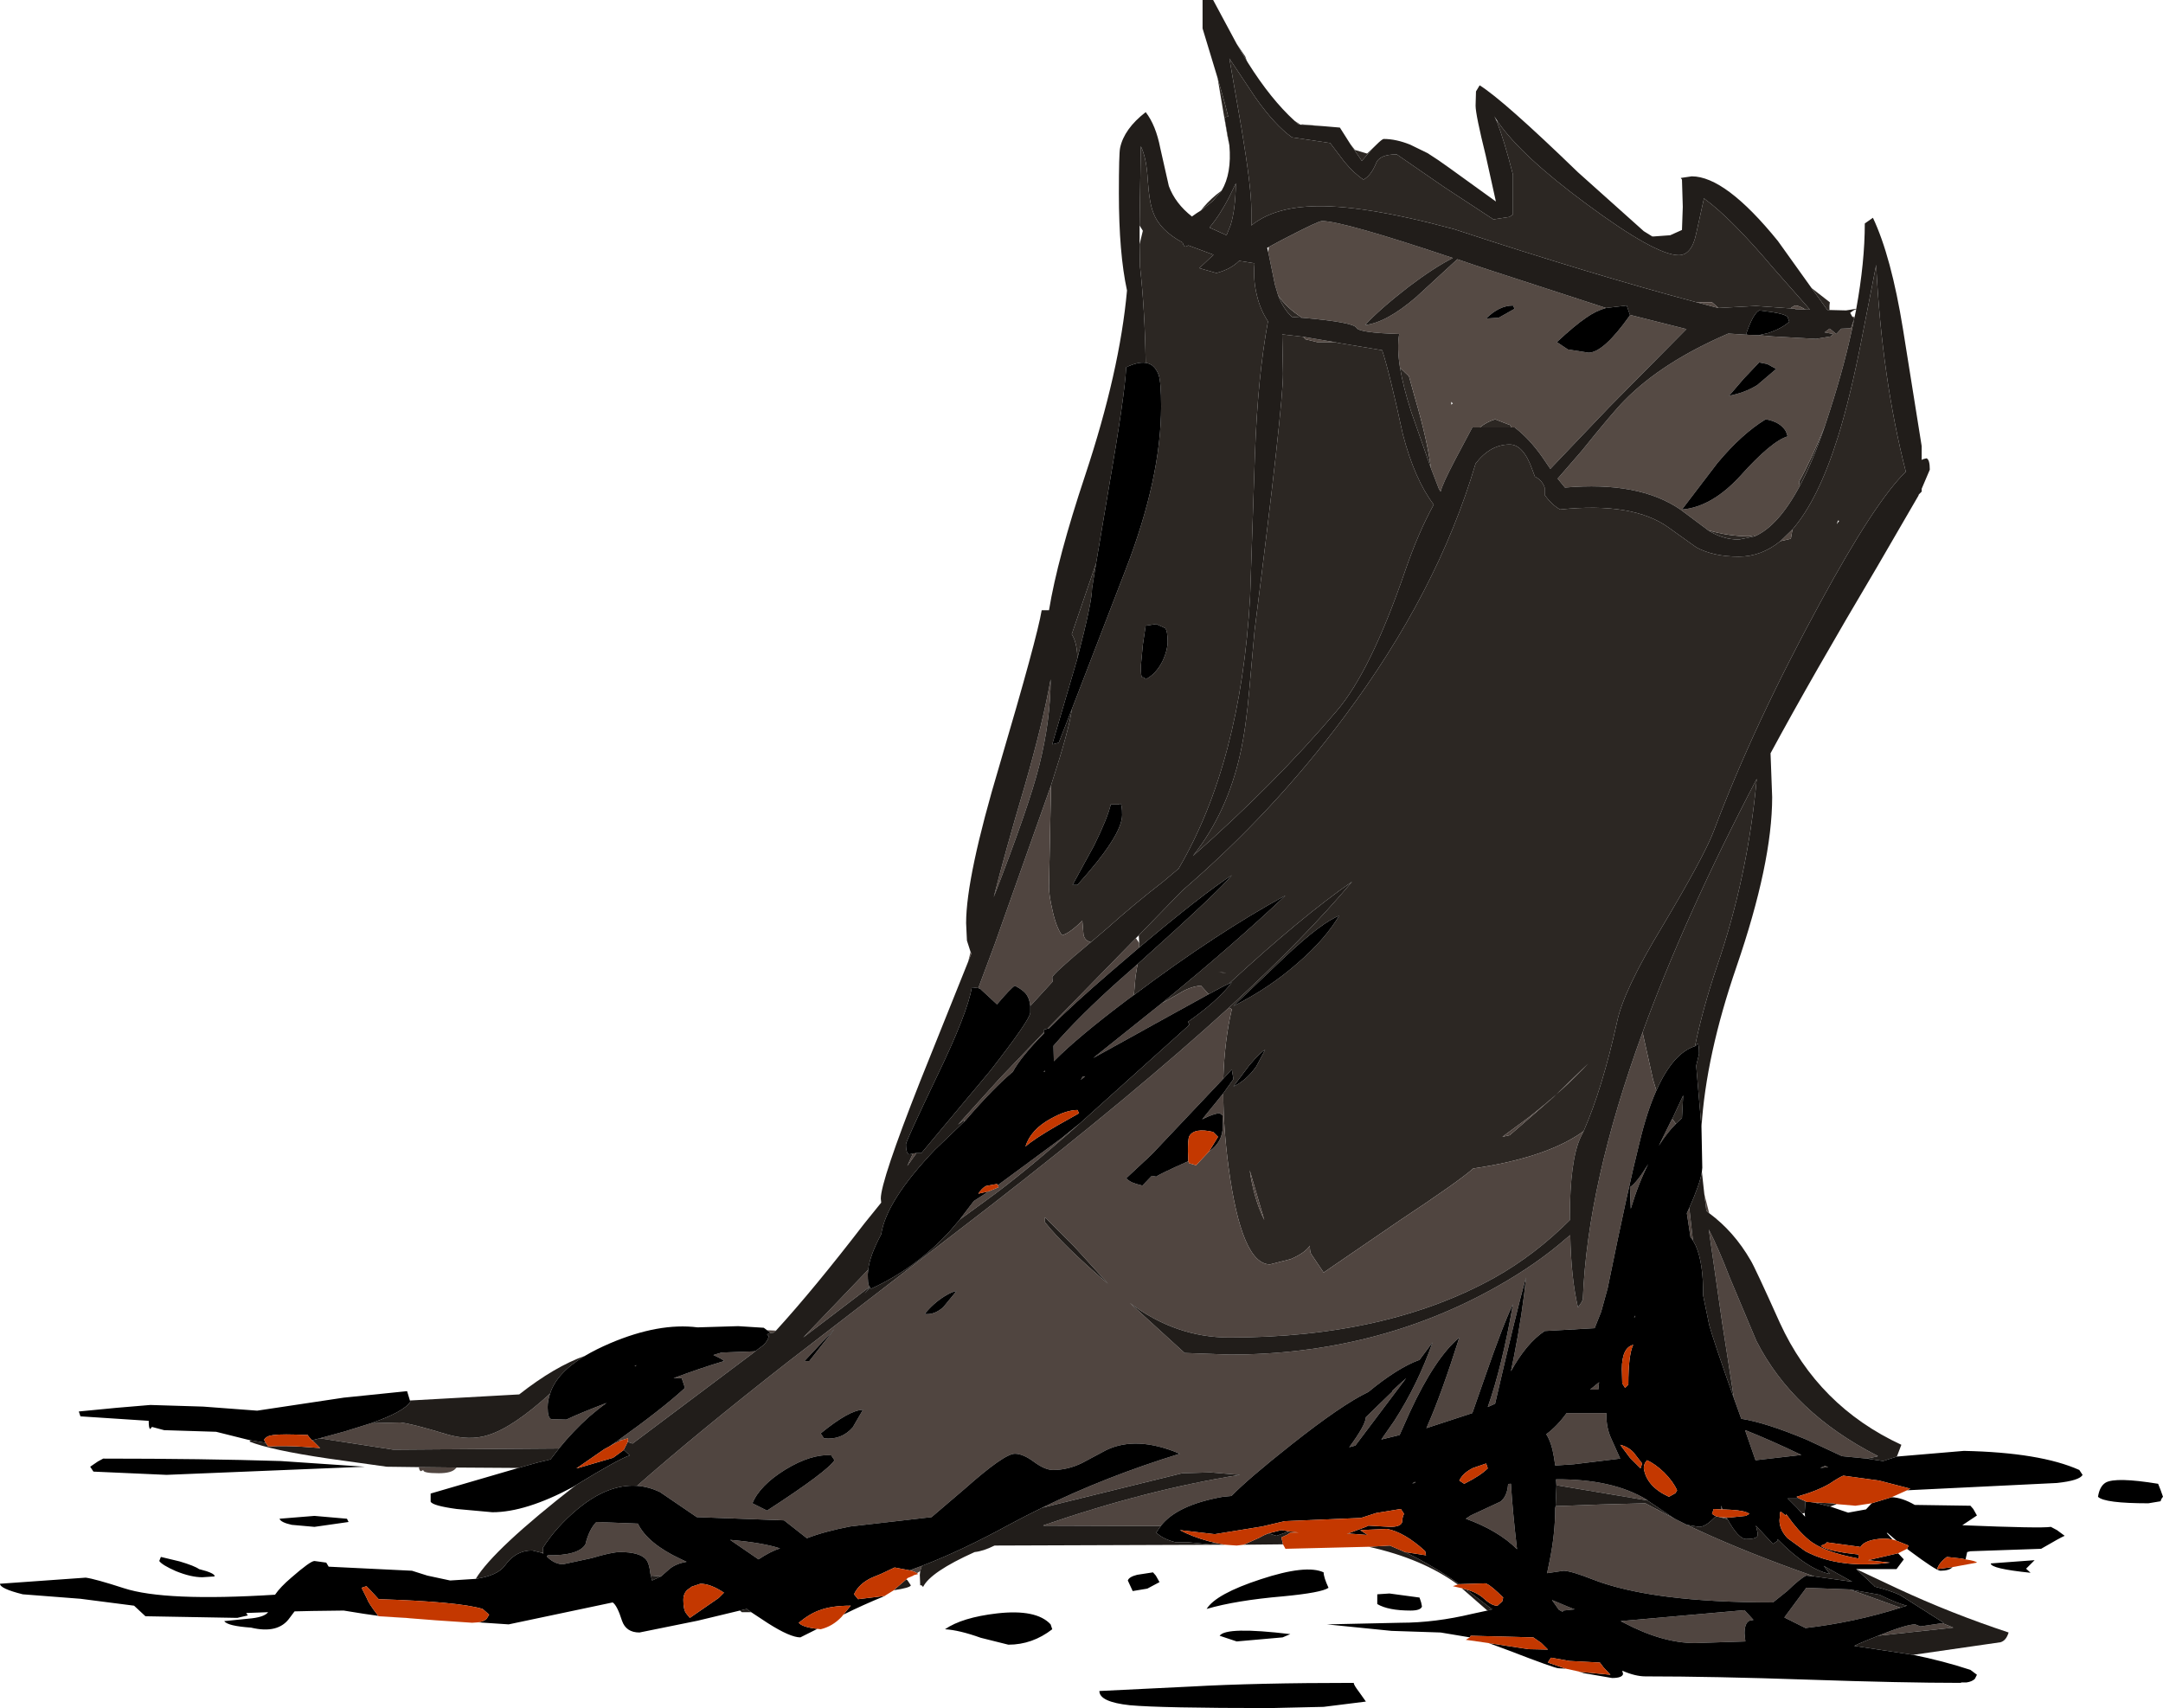 <?xml version="1.0" encoding="UTF-8" standalone="no"?>
<svg xmlns:ffdec="https://www.free-decompiler.com/flash" xmlns:xlink="http://www.w3.org/1999/xlink" ffdec:objectType="frame" height="210.2px" width="266.2px" xmlns="http://www.w3.org/2000/svg">
  <g transform="matrix(1.0, 0.0, 0.0, 1.0, 0.0, 0.0)">
    <use ffdec:characterId="99" height="210.2" transform="matrix(1.0, 0.0, 0.0, 1.0, 0.0, 0.0)" width="266.2" xlink:href="#shape0"/>
  </g>
  <defs>
    <g id="shape0" transform="matrix(1.0, 0.0, 0.0, 1.0, 0.0, 0.0)">
      <path d="M209.7 24.45 L209.75 24.45 Q213.0 26.8 218.25 33.0 L222.75 38.1 222.2 38.1 Q221.4 37.6 221.0 37.6 220.8 37.6 220.35 37.95 L216.1 37.65 211.5 37.9 210.7 37.2 208.8 37.2 Q196.15 33.85 178.95 28.2 167.45 25.1 161.35 25.4 156.65 25.6 154.0 27.75 L154.0 25.8 Q154.0 23.05 152.8 15.85 L151.3 7.2 154.5 12.0 Q156.9 15.4 159.0 16.9 L163.7 17.6 165.45 19.9 Q166.65 21.35 167.8 22.1 168.7 21.65 169.35 20.1 169.75 19.0 171.9 19.0 L177.7 23.0 183.8 27.0 185.75 26.7 186.2 26.4 186.2 21.5 Q185.1 17.2 184.2 14.9 L184.35 15.0 Q187.25 19.2 195.25 25.1 203.75 31.4 206.6 31.4 208.2 31.4 208.75 28.75 L209.7 24.45 M222.95 35.45 L225.2 37.2 225.15 37.6 225.15 38.15 224.9 38.15 222.95 35.45 M147.8 25.9 Q148.5 24.95 149.7 23.95 L150.35 23.45 149.25 24.75 147.8 25.9 M151.3 17.9 L151.05 16.7 149.85 9.6 150.75 12.75 151.15 14.35 Q150.85 14.35 150.7 14.5 L151.3 17.9 M152.2 5.4 L153.25 6.95 153.45 7.5 152.2 5.4 M159.3 14.85 L160.05 15.35 159.8 15.3 159.3 14.85 M160.2 15.35 L160.2 15.3 163.15 15.55 160.2 15.35 M166.2 17.75 L166.75 18.45 168.25 18.9 169.35 17.85 168.9 18.3 167.6 19.8 166.2 17.75 M224.6 52.4 Q223.1 56.8 221.5 59.8 L221.4 59.3 Q222.9 56.6 224.6 52.4 M215.95 66.0 L214.0 66.4 Q212.0 66.4 210.2 65.25 212.8 66.0 215.2 66.0 L215.8 65.9 215.95 66.0 M220.6 65.15 Q223.8 61.45 226.2 53.75 227.7 48.95 229.1 41.8 L230.9 32.6 Q231.6 46.5 234.55 58.05 230.75 61.75 224.05 74.1 215.85 89.15 210.9 102.3 209.75 105.35 204.5 114.15 199.8 121.9 199.0 125.8 197.2 133.95 194.9 139.2 190.45 142.45 181.3 143.8 179.65 145.3 172.25 150.2 L162.9 156.6 161.35 154.3 Q161.2 154.0 161.2 153.3 160.6 154.2 158.85 154.95 L156.3 155.6 Q152.8 155.6 151.2 143.65 150.55 138.75 150.55 134.55 L151.8 132.8 151.6 131.6 150.55 132.75 Q150.7 128.05 151.6 124.2 L151.25 124.0 Q160.7 115.3 166.4 108.5 160.25 112.75 151.25 121.05 150.55 121.35 148.75 122.35 L147.8 121.3 Q146.45 121.4 145.05 122.3 L143.1 123.4 143.05 123.4 Q151.75 116.3 158.2 110.2 149.75 114.8 139.55 122.45 L139.75 120.15 140.0 118.65 Q150.2 109.5 151.6 107.7 147.85 110.15 140.2 116.6 L140.2 116.05 140.15 115.1 145.5 109.6 Q156.8 99.85 165.45 88.2 176.95 72.8 181.6 57.05 183.4 54.7 185.8 54.7 187.5 54.7 188.6 57.85 L188.9 58.65 Q189.8 59.1 190.1 60.0 L190.1 60.9 Q190.95 62.1 192.0 62.7 201.0 61.75 205.4 64.95 L208.75 67.35 Q210.85 68.5 214.0 68.5 216.75 68.5 219.1 66.6 L220.4 66.3 220.6 65.15 M202.15 127.05 Q207.35 112.75 216.2 95.85 215.1 107.9 211.3 118.95 209.6 123.95 208.6 128.75 205.9 129.6 203.85 134.2 L203.45 132.9 202.15 127.05 M157.3 36.35 Q158.35 37.9 160.25 39.1 L159.0 39.0 Q157.95 38.05 157.3 36.35 M172.3 45.25 L173.4 46.3 174.15 49.0 Q175.65 54.1 176.1 57.6 L173.7 50.75 Q172.7 47.65 172.3 45.25 M182.15 52.6 Q182.9 51.95 184.0 51.6 L185.55 52.2 185.85 52.3 186.0 52.6 182.15 52.6 M164.25 42.1 L164.7 42.2 170.1 43.1 Q171.0 45.8 172.65 53.45 174.1 59.0 176.45 62.1 174.55 65.55 172.95 70.2 168.7 82.6 164.5 87.5 156.95 96.4 146.8 105.35 151.05 100.0 152.65 92.7 153.35 89.55 153.75 84.9 L154.4 77.6 Q157.9 50.0 157.9 46.0 L157.8 41.15 160.4 41.45 160.65 41.75 162.1 42.1 164.25 42.1 M226.35 64.1 L226.2 64.05 226.05 64.5 226.35 64.1 M206.25 138.3 L205.8 137.7 207.15 134.8 207.0 137.6 206.25 138.3 M185.8 139.7 L191.15 135.05 195.45 130.9 Q192.35 134.2 188.15 137.5 L184.9 139.9 185.8 139.7 M140.25 27.75 L140.4 18.0 Q141.1 19.4 141.25 22.1 141.45 25.0 141.95 26.2 142.75 28.35 145.55 29.85 145.65 30.35 145.95 30.35 L146.25 30.2 149.35 31.35 147.6 33.0 149.7 33.6 Q151.45 33.15 152.5 32.1 L154.4 32.4 Q154.2 34.45 154.7 36.4 155.1 38.1 156.05 39.55 154.8 46.3 154.45 55.75 L153.85 73.45 Q152.7 93.85 145.05 106.9 L143.15 108.5 Q139.65 111.2 136.3 114.2 L134.25 115.95 Q133.5 115.75 133.35 115.05 L133.2 113.3 Q131.65 114.85 130.7 115.1 129.95 114.05 129.5 111.9 129.1 110.2 129.1 109.1 L129.35 96.65 Q131.65 89.55 131.9 87.3 L138.55 70.05 Q142.9 58.8 142.9 50.0 142.9 47.05 142.6 46.15 142.1 44.8 141.0 44.65 140.9 38.15 140.3 32.8 L140.25 30.05 140.65 28.4 140.25 27.75 M151.3 24.2 L152.1 22.55 Q152.05 25.8 151.45 27.7 L150.95 28.95 148.85 28.0 Q150.15 26.45 151.3 24.2 M134.9 69.3 L134.4 72.4 Q134.4 74.1 132.6 81.0 132.55 79.05 131.9 78.05 L134.9 69.3 M140.4 82.0 Q140.4 83.2 140.55 83.35 140.8 83.3 141.0 83.6 142.35 82.9 143.15 81.2 143.7 79.95 143.7 79.0 143.7 77.65 143.4 77.3 L142.3 76.8 141.0 77.0 140.65 79.35 140.4 82.0 M150.5 119.7 L151.0 119.7 150.0 119.65 150.5 119.7 M132.0 108.9 L132.6 108.9 Q138.1 102.8 138.1 100.3 138.1 99.05 137.9 98.9 L137.7 99.0 136.7 99.0 Q136.3 100.7 134.65 104.05 L132.0 108.9 M154.6 131.25 L155.7 129.2 Q155.25 129.35 153.75 131.1 L151.8 133.7 Q153.35 133.0 154.6 131.25 M158.3 117.6 L151.8 123.8 Q156.25 121.6 159.9 118.35 163.15 115.5 164.8 112.7 162.7 113.5 158.3 117.6 M155.6 150.15 L153.8 144.0 Q154.3 147.5 155.6 150.15" fill="#2c2723" fill-rule="evenodd" stroke="none"/>
      <path d="M222.2 38.1 L220.9 38.05 221.0 38.0 220.35 37.95 Q220.8 37.6 221.0 37.6 221.4 37.6 222.2 38.1 M211.5 37.9 L211.45 37.9 208.8 37.2 210.7 37.2 211.5 37.9 M216.45 41.25 L218.15 41.4 223.5 41.7 225.3 41.4 225.6 41.1 224.55 40.9 225.15 40.45 225.2 40.45 226.0 41.1 226.6 40.45 227.8 40.4 228.2 39.2 227.95 38.95 228.25 39.0 228.2 39.2 Q227.15 44.5 225.2 50.55 L224.6 52.4 Q222.9 56.6 221.4 59.3 L221.5 59.8 Q218.85 64.75 215.95 66.0 L215.8 65.9 215.2 66.0 Q212.8 66.0 210.2 65.25 L210.15 65.2 206.8 62.7 Q201.7 59.2 192.6 60.0 L191.7 58.9 194.65 55.5 Q198.55 50.65 199.9 49.3 204.55 44.55 212.7 41.05 L215.05 41.2 216.45 41.25 M217.5 44.8 L216.5 44.6 214.6 46.6 212.8 48.7 Q214.7 48.35 216.25 47.4 L218.6 45.4 217.5 44.8 M220.6 65.15 L220.4 66.3 219.1 66.6 220.6 65.15 M156.15 30.4 Q157.4 29.7 158.4 29.2 162.25 27.2 162.7 27.2 165.25 27.2 178.8 31.75 176.45 32.95 173.35 35.3 169.8 38.05 168.0 40.0 170.65 39.7 174.3 36.55 L179.35 31.9 182.45 32.95 197.65 37.9 Q196.4 38.25 195.2 39.1 193.8 40.05 191.6 42.1 L192.95 43.0 195.5 43.4 Q197.35 43.4 200.6 38.8 L200.6 38.75 207.55 40.5 198.05 50.1 190.8 57.7 189.95 56.45 189.85 56.3 Q188.2 53.95 186.4 52.6 L186.0 52.6 185.85 52.3 185.55 52.2 184.0 51.6 Q182.9 51.95 182.15 52.6 L181.2 52.6 179.1 56.55 Q177.5 59.6 177.3 60.5 L177.1 60.2 176.1 57.6 Q175.65 54.1 174.15 49.0 L173.4 46.3 172.3 45.25 Q171.9 42.8 172.2 41.1 167.25 40.95 166.95 40.35 166.6 39.65 160.25 39.1 158.35 37.9 157.3 36.35 L156.9 35.0 156.1 31.1 156.1 30.9 156.15 30.4 M164.25 42.1 L162.1 42.1 160.65 41.75 160.4 41.45 164.25 42.1 M186.2 37.6 Q184.5 37.6 182.9 39.2 L184.45 39.1 186.4 38.0 186.2 37.6 M178.8 49.65 L178.6 49.45 178.6 49.8 178.8 49.65 M214.15 58.6 Q218.0 54.3 220.0 53.7 L219.8 53.1 Q219.1 51.9 217.3 51.6 214.35 53.4 211.35 57.0 L207.0 62.7 Q210.65 62.4 214.15 58.6" fill="#554a44" fill-rule="evenodd" stroke="none"/>
      <path d="M209.75 146.95 L210.35 149.3 210.0 149.0 209.75 146.95 M113.25 193.35 L112.85 193.6 Q112.5 193.35 111.95 193.25 L113.45 192.7 113.25 193.35 M56.2 180.6 L56.05 180.75 Q55.55 181.3 54.0 181.3 52.0 181.3 52.1 180.9 L51.8 181.05 Q51.6 181.0 51.55 180.55 L56.2 180.6 M94.4 163.7 L95.5 163.75 95.2 164.0 94.75 164.05 94.8 164.0 94.4 163.7 M119.15 118.35 L119.45 117.15 119.55 117.35 119.15 118.35 M140.2 116.05 L140.2 116.6 136.7 119.6 Q132.05 123.6 129.1 126.55 L128.9 126.6 139.8 115.45 140.2 116.05 M140.0 118.65 L139.75 120.15 139.55 122.45 138.85 122.95 Q132.6 127.65 129.7 130.6 L129.65 128.7 Q132.8 125.05 137.9 120.5 L140.0 118.65 M143.05 123.4 L143.1 123.4 145.05 122.3 Q146.45 121.4 147.8 121.3 L148.75 122.35 142.95 125.55 134.55 130.2 143.05 123.4 M151.25 124.0 L151.6 124.2 Q150.7 128.05 150.55 132.75 L141.9 141.9 141.6 142.2 138.6 145.0 Q139.0 145.45 139.85 145.7 L140.6 145.9 141.75 144.7 142.3 144.8 Q142.75 144.45 146.25 142.9 L146.35 143.15 147.2 143.4 148.75 141.75 148.8 141.7 Q150.5 140.55 150.5 138.5 L150.45 137.25 150.1 137.0 Q149.3 137.05 147.95 137.75 L150.55 134.55 Q150.55 138.75 151.2 143.65 152.8 155.6 156.3 155.6 L158.85 154.95 Q160.6 154.2 161.2 153.3 161.2 154.0 161.35 154.3 L162.9 156.6 172.25 150.2 Q179.65 145.3 181.3 143.8 190.45 142.45 194.9 139.2 L194.55 139.9 Q193.2 142.75 193.2 149.9 L193.2 150.15 Q188.9 154.45 183.9 157.25 170.65 164.6 151.3 164.6 144.7 164.6 139.05 160.35 L145.8 166.5 151.3 166.7 Q169.3 166.7 184.1 158.4 189.1 155.6 192.75 152.4 L193.25 152.0 Q193.35 157.25 194.2 160.9 L194.65 160.25 194.8 159.9 Q195.35 145.65 202.15 127.05 L203.45 132.9 203.85 134.2 Q202.7 136.75 201.8 140.5 200.35 146.25 197.85 158.55 L197.05 161.45 196.25 163.45 190.1 163.8 Q187.85 165.3 185.95 168.75 L186.35 166.8 Q187.4 161.45 187.8 157.2 186.6 161.5 184.0 172.75 L183.1 173.15 Q184.85 168.2 186.2 160.5 185.0 162.95 182.65 169.75 L181.2 173.9 175.55 175.75 175.7 175.4 Q177.4 171.55 179.6 164.6 176.6 167.1 173.5 173.8 L172.25 176.6 170.0 177.15 171.6 174.85 Q174.5 170.35 176.3 165.2 L174.7 167.35 Q172.05 168.3 168.4 171.3 165.15 172.85 158.9 177.8 153.65 181.95 151.55 184.1 L150.5 184.2 Q144.85 185.2 142.85 187.8 L128.4 187.75 128.45 187.7 Q141.2 183.3 152.6 181.5 L149.0 181.2 145.5 181.3 128.25 185.55 Q136.1 181.7 145.2 178.9 139.9 176.65 136.15 178.45 L133.15 180.05 Q131.4 180.9 129.6 180.9 128.6 180.9 127.25 179.9 125.9 178.9 124.9 178.9 123.6 178.9 118.75 183.2 L114.65 186.7 104.65 187.85 Q101.5 188.45 99.3 189.3 L96.5 187.1 85.75 186.7 81.2 183.6 Q79.8 182.95 78.4 182.85 85.85 176.3 96.9 167.65 L122.0 148.3 Q139.5 134.7 151.25 124.0 M205.8 137.7 L206.25 138.3 Q205.15 139.4 204.15 141.0 L205.75 137.75 205.8 137.7 M185.8 139.7 L184.9 139.9 188.15 137.5 Q192.35 134.2 195.45 130.9 L191.15 135.05 185.8 139.7 M196.7 171.0 L195.7 171.0 196.8 170.1 196.7 171.0 M201.25 161.9 L201.25 162.05 201.1 162.15 201.25 161.9 M174.15 182.35 L174.15 182.5 173.8 182.55 174.15 182.35 M171.35 171.15 L173.05 169.6 166.8 177.9 166.05 178.1 Q168.05 175.4 168.1 174.4 L171.4 171.2 171.35 171.15 M180.4 186.9 L181.0 186.5 184.65 184.8 Q185.5 184.15 185.6 182.65 L185.8 182.6 185.95 182.6 Q186.15 185.95 186.7 190.65 184.4 188.35 180.4 186.9 M197.7 173.9 Q197.65 175.65 198.3 177.05 L199.4 179.5 193.65 180.2 191.4 180.35 191.25 179.35 Q190.95 177.5 190.3 176.5 191.65 175.5 192.8 173.9 L197.7 173.9 M191.55 182.85 L191.5 182.05 Q198.45 182.0 202.65 184.55 L202.75 184.65 191.7 182.8 191.55 182.85 M206.2 186.95 L207.6 187.65 Q213.45 190.45 221.05 193.2 L223.3 194.0 222.3 193.9 Q221.6 194.2 219.95 195.8 L218.2 197.2 Q203.35 197.2 196.1 194.4 193.45 193.35 192.45 193.3 L190.4 193.6 190.7 192.15 Q191.4 188.75 191.4 185.6 L191.45 185.35 196.95 185.15 202.5 185.0 206.2 186.95 M211.8 185.75 L211.8 185.7 211.8 185.3 211.85 185.4 212.0 185.75 211.8 185.75 M212.5 186.75 L212.6 186.95 211.65 186.7 212.5 186.75 M191.0 196.9 L193.15 197.8 193.8 198.05 192.4 198.2 192.3 198.35 191.85 198.1 191.0 196.9 M208.35 152.65 L208.05 152.25 207.6 149.3 207.9 148.65 208.35 152.65 M213.4 172.1 L211.95 162.8 210.3 151.3 Q211.55 153.75 212.85 157.15 L216.15 165.0 Q220.65 173.85 231.05 179.15 L230.95 179.25 229.75 179.5 226.7 179.2 222.3 177.15 Q217.25 175.05 214.3 174.6 L213.4 172.1 M214.8 176.1 L214.8 176.0 Q217.95 177.25 221.7 179.05 L216.05 179.7 214.8 176.1 M224.0 180.65 L224.6 180.4 225.0 180.55 224.0 180.65 M239.05 199.75 L240.4 200.3 231.15 201.3 Q234.6 199.9 235.7 199.9 L236.35 200.15 239.05 199.75 M227.65 195.6 L233.9 197.85 Q228.25 199.65 222.2 200.35 L219.6 199.05 222.3 195.4 227.65 195.6 M202.85 143.25 Q201.65 145.6 200.7 148.75 L200.6 146.1 Q201.45 145.55 202.85 143.25 M129.35 96.65 L129.1 109.1 Q129.1 110.2 129.5 111.9 129.95 114.05 130.7 115.1 131.65 114.85 133.2 113.3 L133.35 115.05 Q133.5 115.75 134.25 115.95 129.5 119.9 129.5 120.3 L129.55 120.8 126.8 123.8 Q126.7 122.95 126.4 122.5 126.05 121.9 124.9 121.3 124.4 121.6 122.7 123.6 L120.65 121.7 120.4 121.6 122.45 116.1 129.35 96.65 M112.8 141.9 L111.65 143.5 112.35 141.95 112.8 141.9 M129.3 83.6 Q129.3 88.6 127.9 94.2 126.65 99.2 122.3 110.4 123.6 105.2 126.1 96.75 128.35 88.95 129.3 83.6 M39.35 177.0 L42.45 176.15 45.65 175.15 49.25 175.05 Q50.7 175.2 54.95 176.5 57.8 177.35 60.1 176.6 63.15 175.65 67.7 171.5 67.4 172.35 67.4 173.2 67.4 174.5 67.85 174.65 L69.7 174.7 Q71.25 173.95 74.65 172.65 73.6 173.4 72.5 174.35 70.5 176.15 68.8 178.25 L48.4 178.4 39.35 177.0 M78.25 168.15 L78.1 168.1 78.3 168.0 78.25 168.15 M77.25 177.45 L77.3 177.0 76.45 177.25 76.15 177.2 Q81.6 173.3 84.3 170.8 L83.9 169.6 82.9 169.6 Q86.25 168.35 89.1 167.5 89.0 167.3 88.0 166.85 L87.8 166.75 88.8 166.45 92.8 166.3 93.0 166.25 92.7 166.5 77.85 177.65 77.25 177.45 M66.85 191.0 L66.85 191.2 66.7 191.1 66.85 191.0 M80.1 193.9 L80.05 193.7 Q79.9 192.3 79.45 191.85 78.65 191.0 76.3 191.0 75.3 191.0 72.8 191.75 L69.3 192.5 Q68.3 192.5 67.4 191.65 L67.3 191.55 67.4 191.4 Q71.2 191.45 72.05 190.05 72.5 188.2 73.4 187.3 L78.5 187.5 Q79.7 189.95 83.75 191.85 L84.5 192.2 Q83.0 192.45 82.15 193.3 L81.35 194.0 80.1 193.9 M150.5 119.7 L150.0 119.65 151.0 119.7 150.5 119.7 M128.5 127.0 L128.5 127.15 Q125.6 130.1 124.65 131.9 122.3 133.85 118.85 137.85 L118.6 138.1 118.7 137.8 117.9 138.4 123.0 132.75 128.5 127.0 M106.85 156.25 L106.8 156.8 Q106.8 158.0 106.95 158.25 L107.05 158.35 98.85 164.6 106.85 156.25 M118.1 150.1 L119.85 147.8 121.7 146.6 122.9 146.1 122.8 145.85 130.6 140.1 132.95 138.2 Q126.05 144.35 121.4 147.7 L118.1 150.1 M128.55 131.9 L128.45 131.9 128.55 131.75 128.6 131.85 128.55 131.9 M133.0 132.9 L133.25 132.5 133.55 132.45 133.0 132.9 M117.7 158.9 Q117.25 158.9 116.2 159.55 114.85 160.4 113.8 161.7 115.0 161.85 116.1 160.85 L117.7 158.9 M96.65 180.85 Q93.5 182.8 92.6 185.0 L94.4 185.9 Q101.8 181.1 102.7 179.7 L102.3 179.1 Q99.85 178.9 96.65 180.85 M99.0 167.5 L99.6 167.5 102.7 163.55 99.0 167.5 M104.95 175.65 L106.2 173.5 Q104.55 173.5 101.0 176.4 L101.4 177.0 Q103.55 177.25 104.95 175.65 M96.0 190.55 Q94.85 190.9 93.35 191.9 L89.85 189.5 Q93.9 189.85 96.0 190.55 M136.35 157.95 L132.2 153.4 128.6 149.8 128.6 150.4 Q130.85 153.25 136.15 157.8 L136.35 157.95 M155.6 150.15 Q154.3 147.5 153.8 144.0 L155.6 150.15 M214.8 202.0 L208.6 202.2 Q204.6 202.2 199.85 199.7 L199.45 199.5 214.7 198.15 215.8 199.35 215.3 199.45 Q214.7 199.75 214.7 201.0 L214.8 202.0" fill="#504540" fill-rule="evenodd" stroke="none"/>
      <path d="M209.75 24.45 L209.7 24.4 209.7 24.45 208.75 28.75 Q208.2 31.4 206.6 31.4 203.75 31.4 195.25 25.1 187.25 19.2 184.35 15.0 L183.9 14.3 184.2 14.9 Q185.1 17.2 186.2 21.5 L186.2 26.4 185.75 26.7 183.8 27.0 177.7 23.0 171.9 19.0 Q169.75 19.0 169.35 20.1 168.7 21.65 167.8 22.1 166.65 21.35 165.45 19.9 L163.7 17.6 159.0 16.9 Q156.9 15.4 154.5 12.0 L151.3 7.2 152.8 15.85 Q154.0 23.05 154.0 25.8 L154.0 27.75 Q156.65 25.6 161.35 25.4 167.45 25.1 178.95 28.2 196.15 33.85 208.8 37.2 L211.45 37.9 211.5 37.9 216.1 37.65 220.35 37.95 221.0 38.0 220.9 38.05 222.2 38.1 222.75 38.1 218.25 33.0 Q213.0 26.8 209.75 24.45 M169.35 17.85 Q170.1 17.1 170.3 17.1 171.8 17.1 173.55 17.8 L175.7 18.85 177.0 19.7 178.35 20.65 184.1 24.8 182.85 19.15 Q181.6 14.1 181.6 13.0 L181.65 11.25 182.1 10.5 Q185.0 12.3 194.2 21.2 L202.3 28.45 203.35 29.1 203.5 29.1 205.55 28.95 207.0 28.3 207.1 25.45 207.0 22.1 206.85 21.9 208.2 21.7 Q212.35 21.7 218.8 29.65 L222.95 35.45 224.9 38.15 225.15 38.15 227.2 38.2 228.45 38.0 Q229.5 32.25 229.5 27.5 L230.5 26.8 Q232.75 31.55 234.2 40.5 L236.5 54.9 236.5 56.6 236.7 56.5 237.1 56.4 Q237.5 56.55 237.5 57.8 L236.5 60.15 236.5 60.5 236.15 60.85 236.1 61.0 231.05 69.7 Q222.95 83.35 217.9 92.7 L218.1 98.1 Q218.1 106.2 213.7 119.0 209.95 129.9 209.4 138.75 L208.75 131.15 209.1 129.7 Q209.1 128.45 208.9 128.45 L208.7 128.7 208.6 128.75 Q209.6 123.95 211.3 118.95 215.1 107.9 216.2 95.85 207.35 112.75 202.15 127.05 195.35 145.65 194.8 159.9 L194.65 160.25 194.2 160.9 Q193.35 157.25 193.25 152.0 L192.75 152.4 Q189.1 155.6 184.1 158.4 169.3 166.7 151.3 166.7 L145.8 166.5 139.05 160.35 Q144.7 164.6 151.3 164.6 170.65 164.6 183.9 157.25 188.9 154.45 193.2 150.15 L193.2 149.9 Q193.2 142.75 194.55 139.9 L194.9 139.2 Q197.2 133.95 199.0 125.8 199.8 121.9 204.5 114.15 209.75 105.35 210.9 102.3 215.85 89.15 224.05 74.1 230.75 61.75 234.55 58.05 231.6 46.5 230.9 32.6 L229.1 41.8 Q227.7 48.95 226.2 53.75 223.8 61.45 220.6 65.15 L219.1 66.6 Q216.75 68.5 214.0 68.5 210.85 68.5 208.75 67.35 L205.4 64.95 Q201.0 61.75 192.0 62.7 190.95 62.1 190.1 60.9 L190.1 60.0 Q189.8 59.1 188.9 58.65 L188.6 57.85 Q187.5 54.7 185.8 54.7 183.4 54.7 181.6 57.05 176.95 72.8 165.45 88.2 156.8 99.85 145.5 109.6 L140.15 115.1 139.8 115.45 128.9 126.6 128.5 126.7 128.5 127.0 123.0 132.75 117.9 138.4 118.7 137.8 118.6 138.1 115.05 141.5 Q109.05 147.8 108.45 151.9 107.05 154.5 106.85 156.25 L98.85 164.6 107.05 158.35 107.05 158.4 106.4 159.2 107.1 158.45 107.2 158.6 Q112.75 156.05 116.95 151.45 L118.1 150.1 121.4 147.7 Q126.05 144.35 132.95 138.2 L146.4 126.1 146.2 125.75 Q149.9 123.15 151.6 120.9 L151.25 121.05 Q160.25 112.75 166.4 108.5 160.7 115.3 151.25 124.0 139.5 134.7 122.0 148.3 L96.9 167.65 Q85.85 176.3 78.4 182.85 74.85 182.6 71.1 185.7 68.45 187.9 66.8 190.5 L66.85 191.0 66.7 191.1 65.5 190.8 Q63.45 190.8 62.15 192.65 61.25 193.9 58.55 194.3 60.75 190.65 70.9 182.75 76.05 179.6 77.5 179.1 L76.85 178.5 76.75 178.45 77.25 177.45 77.85 177.65 92.7 166.5 93.0 166.25 94.0 165.5 Q94.6 164.85 94.6 164.4 L94.4 164.25 Q94.55 164.1 94.75 164.05 L95.2 164.0 95.5 163.75 Q100.2 158.6 106.35 150.6 L108.45 148.0 108.4 147.5 Q108.4 145.35 113.25 133.05 L119.15 118.35 119.55 117.35 119.45 117.15 119.0 115.75 118.9 113.6 Q118.9 107.9 123.0 94.2 127.65 78.45 128.2 75.1 L129.1 75.1 Q130.15 68.7 133.55 58.5 137.8 45.7 138.7 35.75 137.7 31.15 137.7 23.8 137.7 18.9 137.85 18.2 138.35 15.85 141.0 13.8 142.25 15.4 142.8 18.25 L143.85 22.9 Q144.65 25.05 146.7 26.65 L146.75 26.6 Q147.3 26.2 147.8 25.9 L149.25 24.75 150.35 23.45 Q151.6 21.35 151.3 17.9 L150.7 14.5 Q150.85 14.35 151.15 14.35 L150.75 12.75 149.85 9.6 148.0 3.5 148.0 0.0 149.3 0.0 152.2 5.4 153.45 7.5 153.6 7.75 Q156.4 12.2 159.3 14.85 L159.8 15.3 160.05 15.35 160.2 15.35 163.15 15.55 164.9 15.7 166.2 17.75 167.6 19.8 168.9 18.3 169.35 17.85 M209.45 144.2 L209.75 146.95 210.0 149.0 210.35 149.3 Q213.4 151.55 215.45 155.1 215.95 155.9 219.05 162.8 223.75 173.05 234.0 177.8 L233.45 179.25 231.75 179.8 229.75 179.5 230.95 179.25 231.1 179.2 231.05 179.15 Q220.65 173.85 216.15 165.0 L212.85 157.15 Q211.55 153.75 210.3 151.3 L211.95 162.8 213.4 172.1 Q210.9 165.05 210.35 163.05 L209.6 159.4 Q209.65 155.5 208.7 153.3 L208.35 152.65 207.9 148.65 Q209.25 145.6 209.45 144.2 M228.45 193.1 L233.55 195.5 Q240.1 198.55 247.2 200.9 246.9 201.9 246.2 202.1 L235.45 203.65 228.2 202.55 228.6 202.35 Q230.0 201.75 231.15 201.3 L240.4 200.3 239.05 199.75 239.2 199.7 233.85 196.3 Q232.55 195.7 230.7 195.25 L230.7 195.2 228.45 193.1 M183.05 198.2 L179.9 195.45 180.45 195.6 183.65 198.05 183.05 198.2 M179.4 195.0 L179.35 194.95 Q175.0 191.8 168.45 190.35 L171.05 190.2 172.9 191.0 Q176.15 192.55 179.6 194.95 L179.4 195.0 M157.9 190.05 L153.05 190.1 154.95 189.25 Q155.55 188.9 156.1 188.7 L157.1 189.0 158.65 188.45 159.85 188.6 158.8 188.6 158.45 188.85 157.7 189.2 157.9 190.05 M150.75 190.1 L122.4 190.2 Q121.0 190.9 119.95 191.0 114.5 193.45 113.6 195.3 113.4 195.0 113.25 195.1 L113.2 193.8 113.25 193.35 113.45 192.7 Q118.3 190.85 124.25 187.6 126.2 186.55 128.25 185.55 L145.5 181.3 149.0 181.2 152.6 181.5 Q141.2 183.3 128.45 187.7 L128.4 187.75 142.85 187.8 142.3 188.6 Q143.1 189.4 144.7 189.8 L146.25 189.8 148.4 190.0 149.75 189.9 150.75 190.1 M111.55 194.35 L111.7 194.5 112.1 195.1 Q112.0 195.4 110.0 195.7 L110.15 195.55 111.55 194.35 M92.45 198.4 L91.3 198.4 91.05 198.2 91.9 198.0 92.45 198.4 M63.8 180.65 L56.2 180.6 51.55 180.55 47.6 180.5 40.45 179.5 Q33.3 178.45 30.7 177.4 L30.85 177.25 32.7 177.55 33.0 178.0 Q35.25 177.9 37.35 178.05 L39.4 178.2 38.55 177.35 38.4 177.25 39.35 177.0 48.4 178.4 68.8 178.25 67.75 179.6 66.1 180.0 63.8 180.65 M50.45 172.35 L63.9 171.6 Q68.3 168.15 72.0 166.85 68.5 168.95 67.7 171.5 63.15 175.65 60.1 176.6 57.8 177.35 54.95 176.5 50.7 175.2 49.25 175.05 L45.65 175.15 Q49.7 173.75 50.5 172.5 L50.45 172.35 M216.45 41.25 L217.55 41.0 Q219.25 40.45 220.2 39.6 L220.0 39.0 Q219.65 38.65 218.05 38.4 L216.5 38.2 Q215.75 38.6 214.9 41.1 L215.05 41.2 212.7 41.05 Q204.55 44.55 199.9 49.3 198.55 50.65 194.65 55.5 L191.7 58.9 192.6 60.0 Q201.7 59.2 206.8 62.7 L210.15 65.2 210.2 65.25 Q212.0 66.4 214.0 66.4 L215.95 66.0 Q218.85 64.75 221.5 59.8 223.1 56.8 224.6 52.4 L225.2 50.55 Q227.15 44.5 228.2 39.2 L228.25 39.0 228.45 38.05 Q228.2 38.1 227.7 38.5 L227.95 38.95 228.2 39.2 227.8 40.4 226.6 40.45 226.0 41.1 225.2 40.45 225.15 40.45 224.55 40.9 225.6 41.1 225.3 41.4 223.5 41.7 218.15 41.4 216.45 41.25 M197.65 37.9 L182.45 32.95 179.35 31.9 174.3 36.55 Q170.65 39.7 168.0 40.0 169.8 38.05 173.35 35.3 176.45 32.95 178.8 31.75 165.25 27.2 162.7 27.2 162.25 27.2 158.4 29.2 157.4 29.7 156.15 30.4 L155.95 30.5 156.1 31.1 156.9 35.0 157.3 36.35 Q157.95 38.05 159.0 39.0 L160.25 39.1 Q166.6 39.65 166.95 40.35 167.25 40.95 172.2 41.1 171.9 42.8 172.3 45.25 172.7 47.65 173.7 50.75 L176.1 57.6 177.1 60.2 177.3 60.5 Q177.5 59.6 179.1 56.55 L181.2 52.6 182.15 52.6 186.0 52.6 186.4 52.6 Q188.2 53.95 189.85 56.3 L189.95 56.45 190.8 57.7 198.05 50.1 207.55 40.5 200.6 38.75 200.2 37.6 197.65 37.9 M160.4 41.45 L157.8 41.15 157.9 46.0 Q157.9 50.0 154.4 77.6 L153.75 84.9 Q153.35 89.55 152.65 92.7 151.05 100.0 146.8 105.35 156.95 96.4 164.5 87.5 168.7 82.6 172.95 70.2 174.55 65.55 176.45 62.1 174.1 59.0 172.65 53.45 171.0 45.8 170.1 43.1 L164.7 42.2 164.25 42.1 160.4 41.45 M165.95 188.7 L166.35 188.75 165.75 188.75 165.95 188.7 M191.45 185.35 L191.55 182.85 191.7 182.8 202.75 184.65 205.95 186.8 206.2 186.95 202.5 185.0 196.95 185.15 191.45 185.35 M207.6 187.65 L209.1 187.9 Q209.85 187.9 210.85 186.9 211.05 186.7 211.2 186.6 L211.65 186.7 212.6 186.95 Q213.95 189.4 214.9 189.4 216.15 189.4 216.3 189.0 L216.3 188.6 216.1 187.75 218.2 190.0 218.8 189.6 218.75 189.4 Q222.35 193.1 225.2 193.7 L224.45 192.7 224.7 192.85 227.95 194.65 223.3 194.0 221.05 193.2 Q213.45 190.45 207.6 187.65 M222.4 184.85 L222.3 184.8 222.2 184.75 222.4 184.85 M221.4 184.4 L222.2 184.75 222.1 186.2 221.8 186.25 221.1 185.5 220.0 184.4 221.4 184.4 M223.25 184.9 L225.6 185.0 226.05 185.1 225.25 185.4 223.25 184.9 M227.65 195.6 L231.3 196.25 Q233.55 197.35 234.7 197.6 L234.0 197.8 233.9 197.85 227.65 195.6 M151.3 24.2 Q150.15 26.45 148.85 28.0 L150.95 28.95 151.45 27.7 Q152.05 25.8 152.1 22.55 L151.3 24.2 M134.25 115.95 L136.3 114.2 Q139.65 111.2 143.15 108.5 L145.05 106.9 Q152.7 93.85 153.85 73.45 L154.45 55.75 Q154.8 46.3 156.05 39.55 155.1 38.1 154.7 36.4 154.2 34.45 154.4 32.4 L152.5 32.1 Q151.45 33.15 149.7 33.6 L147.6 33.0 149.35 31.35 146.25 30.2 145.95 30.35 Q145.65 30.35 145.55 29.85 142.75 28.35 141.95 26.2 141.45 25.0 141.25 22.1 141.1 19.4 140.4 18.0 L140.25 27.75 140.25 30.05 140.3 32.8 Q140.9 38.15 141.0 44.65 140.05 44.5 138.6 45.2 138.45 48.55 136.4 60.4 L134.9 69.3 131.9 78.05 Q132.55 79.05 132.6 81.0 L132.5 81.35 129.5 91.6 130.3 91.4 131.9 87.3 Q131.65 89.55 129.35 96.65 L122.45 116.1 120.4 121.6 119.6 121.5 Q119.1 124.65 115.2 132.7 111.5 140.45 111.5 140.8 111.5 142.05 111.95 142.05 L112.35 141.95 111.65 143.5 112.8 141.9 113.4 141.9 121.85 131.8 Q126.8 125.45 126.8 124.6 L126.8 123.8 129.55 120.8 129.5 120.3 Q129.5 119.9 134.25 115.95 M129.3 83.6 Q128.35 88.95 126.1 96.75 123.6 105.2 122.3 110.4 126.65 99.2 127.9 94.2 129.3 88.6 129.3 83.6 M76.15 177.2 L76.45 177.25 Q75.85 177.5 75.0 178.0 L76.15 177.2 M80.1 193.9 L81.35 194.0 80.25 194.5 80.1 193.9 M136.35 157.95 L136.15 157.8 Q130.85 153.25 128.6 150.4 L128.6 149.8 132.2 153.4 136.35 157.95" fill="#211d1a" fill-rule="evenodd" stroke="none"/>
      <path d="M209.4 138.75 L209.5 143.7 209.45 144.2 Q209.25 145.6 207.9 148.65 L207.6 149.3 208.05 152.25 208.35 152.65 208.7 153.3 Q209.65 155.5 209.6 159.4 L210.35 163.05 Q210.9 165.05 213.4 172.1 L214.3 174.6 Q217.25 175.05 222.3 177.15 L226.7 179.2 229.75 179.5 231.75 179.8 233.45 179.25 241.7 178.55 Q251.1 178.75 255.9 180.9 L256.3 181.5 Q255.95 182.2 253.15 182.5 L234.7 183.4 235.1 183.2 231.25 182.2 226.85 181.6 Q226.35 181.8 225.15 182.6 223.6 183.5 221.1 184.2 L221.4 184.4 220.0 184.4 221.1 185.5 221.8 186.25 222.15 186.65 222.1 186.2 222.2 184.75 222.3 184.8 222.4 184.85 222.45 184.85 222.55 184.85 222.7 184.85 222.8 184.85 223.25 184.9 225.25 185.4 227.45 186.15 229.65 185.75 230.35 185.0 232.8 184.25 Q234.1 184.3 235.65 185.2 L242.5 185.3 242.85 185.7 243.3 186.5 241.5 187.7 Q251.2 188.1 252.4 187.9 L253.15 188.3 254.1 189.0 Q253.6 189.2 251.2 190.6 L242.5 190.9 242.1 191.0 241.9 191.9 241.4 191.8 239.6 191.6 Q238.65 192.3 238.4 193.1 L240.3 192.85 Q239.9 193.3 238.8 193.3 238.3 193.3 234.95 190.8 L234.7 190.6 234.9 190.2 233.4 189.6 232.3 188.65 232.2 188.65 232.9 189.45 Q231.85 189.25 230.75 189.45 229.35 189.7 228.95 190.4 L228.85 190.35 224.8 189.8 Q224.8 190.0 224.1 190.2 224.3 190.65 227.05 191.1 L228.7 191.3 228.75 191.8 Q224.35 191.0 222.55 189.45 221.25 188.35 219.95 186.5 L219.8 186.3 219.8 186.5 219.75 186.5 219.2 186.05 Q219.05 185.95 219.05 186.5 L219.0 187.1 Q219.0 188.25 220.0 189.3 L222.2 190.9 Q224.25 192.0 226.9 192.35 229.45 192.7 232.6 192.3 L229.9 192.0 233.6 191.15 234.3 191.9 233.4 193.1 228.45 193.1 230.7 195.2 230.7 195.25 Q232.55 195.7 233.85 196.3 L239.2 199.7 239.05 199.75 236.35 200.15 235.7 199.9 Q234.6 199.9 231.15 201.3 230.0 201.75 228.6 202.35 L228.2 202.55 235.45 203.65 Q239.15 204.4 242.5 205.5 L243.3 206.1 243.05 206.6 Q242.7 206.95 242.0 207.05 L241.35 207.05 241.35 207.1 241.3 207.1 Q234.15 207.1 222.45 206.7 210.8 206.3 202.5 206.3 201.25 206.3 199.65 205.6 L199.75 206.0 Q199.65 206.5 198.4 206.5 L194.9 205.9 194.45 205.75 194.5 205.75 198.2 206.1 197.35 205.2 196.9 204.6 193.15 204.4 190.9 204.0 190.7 204.25 190.5 204.6 192.7 205.35 191.8 205.3 Q191.35 205.3 185.65 203.1 L183.2 202.2 188.1 202.95 190.5 203.0 189.7 202.2 188.7 201.5 181.0 201.3 180.9 201.5 177.3 200.9 171.25 200.7 163.3 199.9 172.4 199.7 Q176.6 199.7 181.2 198.6 L183.05 198.2 183.65 198.05 180.45 195.6 Q181.85 196.0 182.65 196.75 183.65 197.65 184.3 197.6 L184.9 197.05 184.9 196.95 185.0 196.6 Q183.55 195.15 182.95 194.9 L182.8 194.85 179.6 194.95 Q176.15 192.55 172.9 191.0 L175.5 191.4 175.4 190.9 175.3 190.8 Q172.8 188.55 170.7 188.15 L167.4 188.3 168.3 188.9 166.35 188.75 165.95 188.7 168.1 187.9 168.4 187.75 171.1 187.9 Q172.35 187.9 172.55 187.35 172.6 186.6 172.8 186.3 L172.4 185.7 169.35 186.2 167.5 186.8 158.1 187.2 155.35 187.85 149.5 188.8 145.2 188.3 Q146.7 189.1 148.7 189.65 L149.75 189.9 148.4 190.0 146.25 189.8 144.7 189.8 Q143.1 189.4 142.3 188.6 L142.85 187.8 Q144.85 185.2 150.5 184.2 L151.55 184.1 Q153.65 181.95 158.9 177.8 165.15 172.85 168.4 171.3 172.05 168.3 174.7 167.35 L176.3 165.2 Q174.5 170.35 171.6 174.85 L170.0 177.15 172.25 176.6 173.5 173.8 Q176.6 167.1 179.6 164.6 177.4 171.55 175.7 175.4 L175.55 175.75 181.2 173.9 182.65 169.75 Q185.0 162.95 186.2 160.5 184.85 168.2 183.1 173.15 L184.0 172.75 Q186.6 161.5 187.8 157.2 187.4 161.45 186.35 166.8 L185.95 168.75 Q187.85 165.3 190.1 163.8 L196.25 163.45 197.05 161.45 197.85 158.55 Q200.35 146.25 201.8 140.5 202.7 136.75 203.85 134.2 205.9 129.6 208.6 128.75 L208.7 128.7 208.9 128.45 Q209.1 128.45 209.1 129.7 L208.75 131.15 209.4 138.75 M108.9 196.4 Q106.1 197.55 103.8 198.7 L104.7 197.6 Q102.35 197.6 100.9 198.15 99.7 198.55 98.3 199.7 98.75 200.25 100.6 200.45 L98.5 201.5 Q97.25 201.5 94.5 199.75 L92.45 198.4 91.9 198.0 91.05 198.2 85.85 199.45 78.7 200.9 Q77.05 200.9 76.55 199.45 75.95 197.55 75.4 197.2 L62.6 199.9 58.85 199.65 Q59.55 199.55 59.9 199.2 L60.2 198.7 59.4 198.0 Q56.4 197.1 46.6 196.8 L46.1 196.25 45.1 195.2 44.5 195.4 45.2 196.8 Q45.35 197.3 46.55 198.85 L44.8 198.6 42.3 198.2 38.4 198.25 36.25 198.3 35.65 199.1 Q34.25 201.1 30.9 200.3 28.0 200.1 27.6 199.5 L30.55 199.2 Q32.5 199.05 33.0 198.4 L30.3 198.5 30.5 198.8 29.2 199.1 17.9 198.9 16.5 197.6 9.9 196.75 2.8 196.2 Q0.0 195.5 0.0 194.9 L10.55 194.15 Q11.7 194.3 15.25 195.45 20.3 197.1 33.85 196.25 34.5 195.3 35.85 194.15 38.2 192.1 38.7 192.1 L40.15 192.3 40.45 192.8 50.7 193.3 52.6 193.9 55.4 194.5 58.55 194.3 Q61.25 193.9 62.15 192.65 63.45 190.8 65.5 190.8 L66.7 191.1 66.85 191.2 66.85 191.0 66.8 190.5 Q68.45 187.9 71.1 185.7 74.85 182.6 78.4 182.85 79.8 182.95 81.2 183.6 L85.75 186.7 96.5 187.1 99.3 189.3 Q101.5 188.45 104.65 187.85 L114.65 186.7 118.75 183.2 Q123.6 178.9 124.9 178.9 125.9 178.9 127.25 179.9 128.6 180.9 129.6 180.9 131.4 180.9 133.15 180.05 L136.15 178.45 Q139.9 176.65 145.2 178.9 136.1 181.7 128.25 185.55 126.2 186.55 124.25 187.6 118.3 190.85 113.45 192.7 L111.95 193.25 110.1 192.9 108.4 193.7 107.3 194.15 Q105.7 194.9 105.1 196.2 L105.15 196.25 105.6 196.8 108.9 196.4 M49.95 199.1 L49.8 199.1 47.5 198.95 49.95 199.1 M70.9 182.75 L70.5 183.0 Q64.7 186.1 60.6 186.1 L56.2 185.7 Q53.25 185.3 53.0 184.8 L53.0 183.8 63.8 180.65 66.1 180.0 67.75 179.6 68.8 178.25 Q70.5 176.15 72.5 174.35 73.6 173.4 74.65 172.65 71.25 173.95 69.7 174.7 L67.85 174.65 Q67.4 174.5 67.4 173.2 67.4 172.35 67.7 171.5 68.5 168.95 72.0 166.85 73.35 166.05 75.1 165.3 81.1 162.75 85.85 163.35 L90.85 163.2 94.0 163.4 94.4 163.7 94.8 164.0 94.75 164.05 Q94.55 164.1 94.4 164.25 L94.6 164.4 Q94.6 164.85 94.0 165.5 L93.0 166.25 92.8 166.3 88.8 166.45 87.8 166.75 88.0 166.85 Q89.0 167.3 89.1 167.5 86.25 168.35 82.9 169.6 L83.9 169.6 84.3 170.8 Q81.6 173.3 76.15 177.2 L75.0 178.0 Q74.7 178.15 74.35 178.35 L70.95 180.7 70.9 180.7 71.0 180.7 75.45 179.4 76.75 178.45 76.85 178.5 77.5 179.1 Q76.05 179.6 70.9 182.75 M30.85 177.25 L30.4 177.15 26.6 176.2 20.2 176.0 18.7 175.6 18.5 175.85 Q18.3 175.85 18.3 174.85 L9.9 174.3 9.7 173.7 14.35 173.25 18.5 172.9 25.0 173.1 31.65 173.6 42.3 172.0 50.1 171.2 50.45 172.35 50.5 172.5 Q49.7 173.75 45.65 175.15 L42.45 176.15 39.35 177.0 38.4 177.25 38.05 176.85 37.95 176.75 37.9 176.6 Q34.7 176.45 33.65 176.6 32.75 176.7 32.5 177.2 L32.7 177.55 30.85 177.25 M215.05 41.2 L214.9 41.1 Q215.75 38.6 216.5 38.2 L218.05 38.4 Q219.65 38.65 220.0 39.0 L220.2 39.6 Q219.25 40.45 217.55 41.0 L216.45 41.25 215.05 41.2 M217.5 44.8 L218.6 45.4 216.25 47.4 Q214.7 48.35 212.8 48.7 L214.6 46.6 216.5 44.6 217.5 44.8 M140.2 116.6 Q147.85 110.15 151.6 107.7 150.2 109.5 140.0 118.65 L137.9 120.5 Q132.8 125.05 129.65 128.7 L129.7 130.6 Q132.6 127.65 138.85 122.95 L139.55 122.45 Q149.75 114.8 158.2 110.2 151.75 116.3 143.05 123.4 L134.55 130.2 142.95 125.55 148.75 122.35 Q150.55 121.35 151.25 121.05 L151.6 120.9 Q149.9 123.15 146.2 125.75 L146.4 126.1 132.95 138.2 130.6 140.1 122.8 145.85 122.7 145.7 121.35 145.95 Q120.85 146.2 120.4 146.9 L121.7 146.6 119.85 147.8 118.1 150.1 116.95 151.45 Q112.75 156.05 107.2 158.6 L107.1 158.45 106.4 159.2 107.05 158.4 107.05 158.35 106.95 158.25 Q106.8 158.0 106.8 156.8 L106.85 156.25 Q107.05 154.5 108.45 151.9 109.05 147.8 115.05 141.5 L118.6 138.1 118.85 137.85 Q122.3 133.85 124.65 131.9 125.6 130.1 128.5 127.15 L128.5 127.0 128.5 126.7 128.9 126.6 129.1 126.55 Q132.05 123.6 136.7 119.6 L140.2 116.6 M150.55 132.75 L151.6 131.6 151.8 132.8 150.55 134.55 147.95 137.75 Q149.3 137.05 150.1 137.0 L150.45 137.25 150.5 138.5 Q150.5 140.55 148.8 141.7 L149.9 139.9 149.3 139.3 Q146.95 138.75 146.35 139.85 146.2 140.2 146.2 141.7 L146.25 142.9 Q142.75 144.45 142.3 144.8 L141.75 144.7 140.6 145.9 139.85 145.7 Q139.0 145.45 138.6 145.0 L141.6 142.2 141.9 141.9 150.55 132.75 M200.6 38.75 L200.6 38.8 Q197.35 43.4 195.5 43.4 L192.95 43.0 191.6 42.1 Q193.8 40.05 195.2 39.1 196.4 38.25 197.65 37.9 L200.2 37.6 200.6 38.75 M186.2 37.6 L186.4 38.0 184.45 39.1 182.9 39.2 Q184.5 37.6 186.2 37.6 M214.15 58.6 Q210.65 62.4 207.0 62.7 L211.35 57.0 Q214.35 53.4 217.3 51.6 219.1 51.9 219.8 53.1 L220.0 53.7 Q218.0 54.3 214.15 58.6 M205.8 137.7 L205.75 137.75 204.15 141.0 Q205.15 139.4 206.25 138.3 L207.0 137.6 207.15 134.8 205.8 137.7 M201.25 161.9 L201.1 162.15 201.25 162.05 201.25 161.9 M196.7 171.0 L196.8 170.1 195.7 171.0 196.7 171.0 M199.6 168.5 L199.65 170.25 200.0 170.8 200.4 170.4 Q200.4 166.7 201.0 165.5 199.6 165.85 199.6 168.5 M171.35 171.15 L171.4 171.2 168.1 174.4 Q168.05 175.4 166.05 178.1 L166.8 177.9 173.05 169.6 171.35 171.15 M174.15 182.35 L173.8 182.55 174.15 182.5 174.15 182.35 M179.6 182.2 L180.2 182.6 Q182.2 181.6 183.1 180.7 L182.9 180.1 181.3 180.65 Q180.05 181.25 179.6 182.2 M163.5 195.4 Q162.65 196.0 157.9 196.45 152.1 196.95 148.5 198.0 149.65 196.15 155.15 194.35 160.75 192.5 162.9 193.5 162.9 194.1 163.5 195.4 M171.0 196.1 L174.7 196.6 174.9 197.2 175.0 197.7 Q174.85 198.2 173.6 198.2 170.85 198.2 169.5 197.4 L169.5 196.2 171.0 196.1 M180.4 186.9 Q184.4 188.35 186.7 190.65 186.15 185.95 185.95 182.6 L185.8 182.6 185.6 182.65 Q185.5 184.15 184.65 184.8 L181.0 186.5 180.4 186.9 M199.4 177.8 L200.6 179.4 201.9 180.7 202.1 180.1 201.05 178.75 Q200.4 178.05 199.4 177.8 M197.7 173.9 L192.8 173.9 Q191.65 175.5 190.3 176.5 190.95 177.5 191.25 179.35 L191.4 180.35 193.65 180.2 199.4 179.5 198.3 177.05 Q197.65 175.65 197.7 173.9 M191.55 182.85 L191.45 185.35 191.4 185.6 Q191.4 188.75 190.7 192.15 L190.4 193.6 192.45 193.3 Q193.45 193.35 196.1 194.4 203.35 197.2 218.2 197.2 L219.95 195.8 Q221.6 194.2 222.3 193.9 L223.3 194.0 227.95 194.65 224.7 192.85 224.45 192.7 225.2 193.7 Q222.35 193.1 218.75 189.4 L218.8 189.6 218.2 190.0 216.1 187.75 216.3 188.6 216.3 189.0 Q216.15 189.4 214.9 189.4 213.95 189.4 212.6 186.95 L212.5 186.75 212.9 186.75 214.85 186.55 215.3 186.3 Q214.8 185.9 213.05 185.8 L212.0 185.75 211.85 185.4 211.8 185.3 211.8 185.7 211.8 185.75 210.9 185.7 210.7 186.3 211.0 186.5 211.2 186.6 Q211.05 186.7 210.85 186.9 209.85 187.9 209.1 187.9 L207.6 187.65 206.2 186.95 205.95 186.8 202.75 184.65 202.65 184.55 Q198.45 182.0 191.5 182.05 L191.55 182.85 M191.0 196.9 L191.85 198.1 192.3 198.35 192.4 198.2 193.8 198.05 193.15 197.8 191.0 196.9 M214.8 176.1 L216.05 179.7 221.7 179.05 Q217.95 177.25 214.8 176.0 L214.8 176.1 M204.8 181.2 Q203.7 180.15 202.7 179.7 202.3 180.1 202.3 180.7 202.65 182.95 205.4 184.2 L206.2 183.75 206.4 183.4 Q205.9 182.3 204.8 181.2 M224.0 180.65 L225.0 180.55 224.6 180.4 224.0 180.65 M233.9 197.85 L234.0 197.8 234.7 197.6 Q233.55 197.35 231.3 196.25 L227.65 195.6 222.3 195.4 219.6 199.05 222.2 200.35 Q228.25 199.65 233.9 197.85 M202.85 143.25 Q201.45 145.55 200.6 146.1 L200.7 148.75 Q201.65 145.6 202.85 143.25 M259.15 182.45 Q260.4 181.75 265.6 182.6 L265.9 183.35 266.2 184.2 Q266.0 184.4 265.9 184.75 L264.4 185.0 Q259.0 185.0 258.2 184.2 258.4 182.9 259.15 182.45 M250.35 192.05 L249.35 193.05 249.9 193.55 Q245.0 193.05 245.0 192.4 L250.4 192.0 250.35 192.05 M141.0 44.65 Q142.1 44.8 142.6 46.15 142.9 47.05 142.9 50.0 142.9 58.8 138.55 70.05 L131.9 87.3 130.3 91.4 129.5 91.6 132.5 81.35 132.6 81.0 Q134.4 74.1 134.4 72.4 L134.9 69.3 136.4 60.4 Q138.45 48.55 138.6 45.2 140.05 44.5 141.0 44.65 M126.8 123.8 L126.8 124.6 Q126.8 125.45 121.85 131.8 L113.4 141.9 112.8 141.9 112.35 141.95 111.95 142.05 Q111.5 142.05 111.5 140.8 111.5 140.45 115.2 132.7 119.1 124.65 119.6 121.5 L120.4 121.6 120.65 121.7 122.7 123.6 Q124.4 121.6 124.9 121.3 126.05 121.9 126.4 122.5 126.7 122.95 126.8 123.8 M140.4 82.0 L140.65 79.35 141.0 77.0 142.3 76.8 143.4 77.3 Q143.7 77.65 143.7 79.0 143.7 79.95 143.15 81.2 142.35 82.9 141.0 83.6 140.8 83.3 140.55 83.35 140.4 83.2 140.4 82.0 M11.1 180.5 L12.05 179.85 12.7 179.5 Q25.05 179.5 34.55 179.8 L44.9 180.5 20.5 181.5 11.5 181.1 11.1 180.5 M19.8 191.6 L22.1 192.15 Q23.95 192.7 24.5 193.1 L25.4 193.35 Q26.3 193.65 26.4 193.9 L26.4 194.0 24.9 194.1 Q23.5 194.1 21.65 193.35 19.95 192.6 19.6 192.1 L19.8 191.6 M35.9 187.65 Q34.55 187.35 34.4 186.9 L38.7 186.55 42.7 186.9 42.9 187.3 38.7 187.9 35.9 187.65 M78.25 168.15 L78.3 168.0 78.1 168.1 78.25 168.15 M81.35 194.0 L82.15 193.3 Q83.0 192.45 84.5 192.2 L83.75 191.85 Q79.7 189.95 78.5 187.5 L73.4 187.3 Q72.5 188.2 72.05 190.05 71.2 191.45 67.4 191.4 L67.3 191.55 67.4 191.65 Q68.3 192.5 69.3 192.5 L72.8 191.75 Q75.3 191.0 76.3 191.0 78.65 191.0 79.45 191.85 79.9 192.3 80.05 193.7 L80.1 193.9 80.25 194.5 81.35 194.0 M132.0 108.9 L134.65 104.05 Q136.3 100.7 136.7 99.0 L137.7 99.0 137.9 98.9 Q138.1 99.05 138.1 100.3 138.1 102.8 132.6 108.9 L132.0 108.9 M133.0 132.9 L133.55 132.45 133.25 132.5 133.0 132.9 M128.55 131.9 L128.6 131.85 128.55 131.75 128.45 131.9 128.55 131.9 M126.2 141.1 Q127.2 140.2 130.05 138.55 L132.8 137.0 132.6 136.6 Q131.25 136.6 129.35 137.65 126.85 139.0 126.2 141.1 M154.6 131.25 Q153.35 133.0 151.8 133.7 L153.75 131.1 Q155.25 129.35 155.7 129.2 L154.6 131.25 M158.3 117.6 Q162.7 113.5 164.8 112.7 163.15 115.5 159.9 118.35 156.25 121.6 151.8 123.8 L158.3 117.6 M117.7 158.9 L116.1 160.85 Q115.0 161.85 113.8 161.7 114.85 160.4 116.2 159.55 117.25 158.9 117.7 158.9 M99.0 167.5 L102.7 163.55 99.6 167.5 99.0 167.5 M96.65 180.85 Q99.85 178.9 102.3 179.1 L102.7 179.7 Q101.8 181.1 94.4 185.9 L92.6 185.0 Q93.5 182.8 96.65 180.85 M84.6 195.65 Q84.1 196.1 84.1 196.9 84.1 198.1 84.45 198.55 L84.9 199.1 88.45 196.65 89.1 196.0 Q87.45 194.9 86.2 194.9 L85.15 195.25 84.6 195.65 M96.0 190.55 Q93.9 189.85 89.85 189.5 L93.35 191.9 Q94.85 190.9 96.0 190.55 M104.95 175.65 Q103.55 177.25 101.4 177.0 L101.0 176.4 Q104.55 173.5 106.2 173.5 L104.95 175.65 M139.4 195.8 L138.8 194.5 Q138.95 194.05 139.95 193.8 L141.9 193.5 142.25 193.9 142.7 194.7 141.2 195.5 139.4 195.8 M158.65 188.45 L157.1 189.0 156.1 188.7 157.7 188.3 158.65 188.45 M150.1 201.3 Q150.9 200.15 158.8 201.1 L157.85 201.5 152.2 202.0 150.1 201.3 M129.3 199.9 L129.5 200.5 Q127.05 202.4 124.1 202.4 L120.7 201.55 Q118.05 200.6 116.3 200.5 118.4 199.05 122.7 198.55 127.55 198.0 129.3 199.9 M135.3 208.1 L146.6 207.55 Q154.6 207.1 166.6 207.1 166.6 207.35 167.25 208.2 L168.1 209.4 162.9 210.05 156.4 210.2 Q142.85 210.2 139.05 209.85 135.3 209.45 135.3 208.1 M214.8 202.0 L214.7 201.0 Q214.7 199.75 215.3 199.45 L215.8 199.35 214.7 198.15 199.45 199.5 199.85 199.7 Q204.6 202.2 208.6 202.2 L214.8 202.0" fill="#000000" fill-rule="evenodd" stroke="none"/>
      <path d="M234.7 183.4 L232.8 184.25 230.35 185.0 228.35 185.3 226.05 185.1 225.6 185.0 223.25 184.9 222.8 184.85 222.7 184.85 222.55 184.85 222.45 184.85 222.4 184.85 222.2 184.75 221.4 184.4 221.1 184.2 Q223.6 183.5 225.15 182.6 226.35 181.8 226.85 181.6 L231.25 182.2 235.1 183.2 234.7 183.4 M241.9 191.9 Q243.2 192.1 243.3 192.3 L240.3 192.85 238.4 193.1 Q238.65 192.3 239.6 191.6 L241.4 191.8 241.9 191.9 M234.7 190.6 L233.6 191.15 229.9 192.0 232.6 192.3 Q229.45 192.7 226.9 192.35 224.25 192.0 222.2 190.9 L220.0 189.3 Q219.0 188.25 219.0 187.1 L219.05 186.5 Q219.05 185.95 219.2 186.05 L219.75 186.5 219.8 186.5 219.8 186.3 219.95 186.5 Q221.25 188.35 222.55 189.45 224.35 191.0 228.75 191.8 L228.7 191.3 227.05 191.1 Q224.3 190.65 224.1 190.2 224.8 190.0 224.8 189.8 L228.85 190.35 228.95 190.4 Q229.35 189.7 230.75 189.45 231.85 189.25 232.9 189.45 L233.4 189.6 234.9 190.2 234.7 190.6 M194.45 205.75 L194.4 205.75 194.3 205.7 192.7 205.35 190.5 204.6 190.7 204.25 190.9 204.0 193.15 204.4 196.9 204.6 197.35 205.2 198.2 206.1 194.5 205.75 194.45 205.75 M183.2 202.2 L180.4 201.8 180.9 201.5 181.0 201.3 188.7 201.5 189.7 202.2 190.5 203.0 188.1 202.95 183.2 202.2 M179.9 195.45 L178.8 195.2 179.4 195.0 179.6 194.95 182.8 194.85 182.95 194.9 Q183.55 195.15 185.0 196.6 L184.9 196.95 184.9 197.05 184.3 197.6 Q183.65 197.65 182.65 196.75 181.85 196.0 180.45 195.6 L179.9 195.45 M168.45 190.35 L158.2 190.6 157.9 190.05 157.7 189.2 158.45 188.85 158.8 188.6 159.85 188.6 158.65 188.45 157.7 188.3 156.1 188.7 Q155.55 188.9 154.95 189.25 L153.05 190.1 152.2 190.2 150.75 190.1 149.75 189.9 148.7 189.65 Q146.7 189.1 145.2 188.3 L149.5 188.8 155.35 187.85 158.1 187.2 167.5 186.8 169.35 186.2 172.4 185.7 172.8 186.3 Q172.6 186.6 172.55 187.35 172.35 187.9 171.1 187.9 L168.4 187.75 168.1 187.9 165.95 188.7 165.75 188.75 166.35 188.75 168.3 188.9 167.4 188.3 170.7 188.15 Q172.8 188.55 175.3 190.8 L175.4 190.9 175.5 191.4 172.9 191.0 171.05 190.2 168.45 190.35 M112.85 193.6 L113.0 193.7 112.45 193.85 112.4 193.9 111.7 194.2 111.55 194.35 110.15 195.55 110.0 195.7 108.95 196.35 108.9 196.4 105.6 196.8 105.15 196.25 105.1 196.2 Q105.7 194.9 107.3 194.15 L108.4 193.7 110.1 192.9 111.95 193.25 Q112.5 193.35 112.85 193.6 M103.8 198.7 L103.55 199.0 Q102.45 200.15 101.0 200.5 L100.6 200.45 Q98.75 200.25 98.3 199.7 99.7 198.55 100.9 198.15 102.35 197.6 104.7 197.6 L103.8 198.7 M58.85 199.65 L58.1 199.7 53.65 199.4 50.45 199.15 49.95 199.1 47.5 198.95 46.6 198.9 46.55 198.85 Q45.35 197.3 45.2 196.8 L44.5 195.4 45.1 195.2 46.1 196.25 46.6 196.8 Q56.4 197.1 59.4 198.0 L60.2 198.7 59.9 199.2 Q59.55 199.55 58.85 199.65 M199.6 168.5 Q199.6 165.85 201.0 165.5 200.4 166.7 200.4 170.4 L200.0 170.8 199.65 170.25 199.6 168.5 M179.6 182.2 Q180.05 181.25 181.3 180.65 L182.9 180.1 183.1 180.7 Q182.2 181.6 180.2 182.6 L179.6 182.2 M199.4 177.8 Q200.4 178.05 201.05 178.75 L202.1 180.1 201.9 180.7 200.6 179.4 199.4 177.8 M211.2 186.6 L211.0 186.5 210.7 186.3 210.9 185.7 211.8 185.75 212.0 185.75 213.05 185.8 Q214.8 185.9 215.3 186.3 L214.85 186.55 212.9 186.75 212.5 186.75 211.65 186.7 211.2 186.6 M204.8 181.2 Q205.9 182.3 206.4 183.4 L206.2 183.75 205.4 184.2 Q202.65 182.95 202.3 180.7 202.3 180.1 202.7 179.7 203.7 180.15 204.8 181.2 M32.7 177.55 L32.5 177.2 Q32.75 176.7 33.65 176.6 34.7 176.45 37.9 176.6 L37.95 176.75 38.05 176.85 38.4 177.25 38.55 177.35 39.4 178.2 37.35 178.05 Q35.25 177.9 33.0 178.0 L32.7 177.55 M76.45 177.25 L77.3 177.0 77.25 177.45 76.75 178.45 75.45 179.4 71.0 180.7 70.9 180.7 70.95 180.7 74.35 178.35 Q74.7 178.15 75.0 178.0 75.85 177.5 76.45 177.25 M121.7 146.6 L120.4 146.9 Q120.85 146.2 121.35 145.95 L122.7 145.7 122.8 145.85 122.9 146.1 121.7 146.6 M126.2 141.1 Q126.85 139.0 129.35 137.65 131.25 136.6 132.6 136.6 L132.8 137.0 130.05 138.55 Q127.2 140.2 126.2 141.1 M148.8 141.7 L148.75 141.75 147.2 143.4 146.35 143.15 146.25 142.9 146.2 141.7 Q146.2 140.2 146.35 139.85 146.95 138.75 149.3 139.3 L149.9 139.9 148.8 141.7 M84.6 195.65 L85.15 195.25 86.2 194.9 Q87.45 194.9 89.1 196.0 L88.45 196.65 84.9 199.1 84.45 198.55 Q84.1 198.1 84.1 196.9 84.1 196.1 84.6 195.65" fill="#c43800" fill-rule="evenodd" stroke="none"/>
    </g>
  </defs>
</svg>
